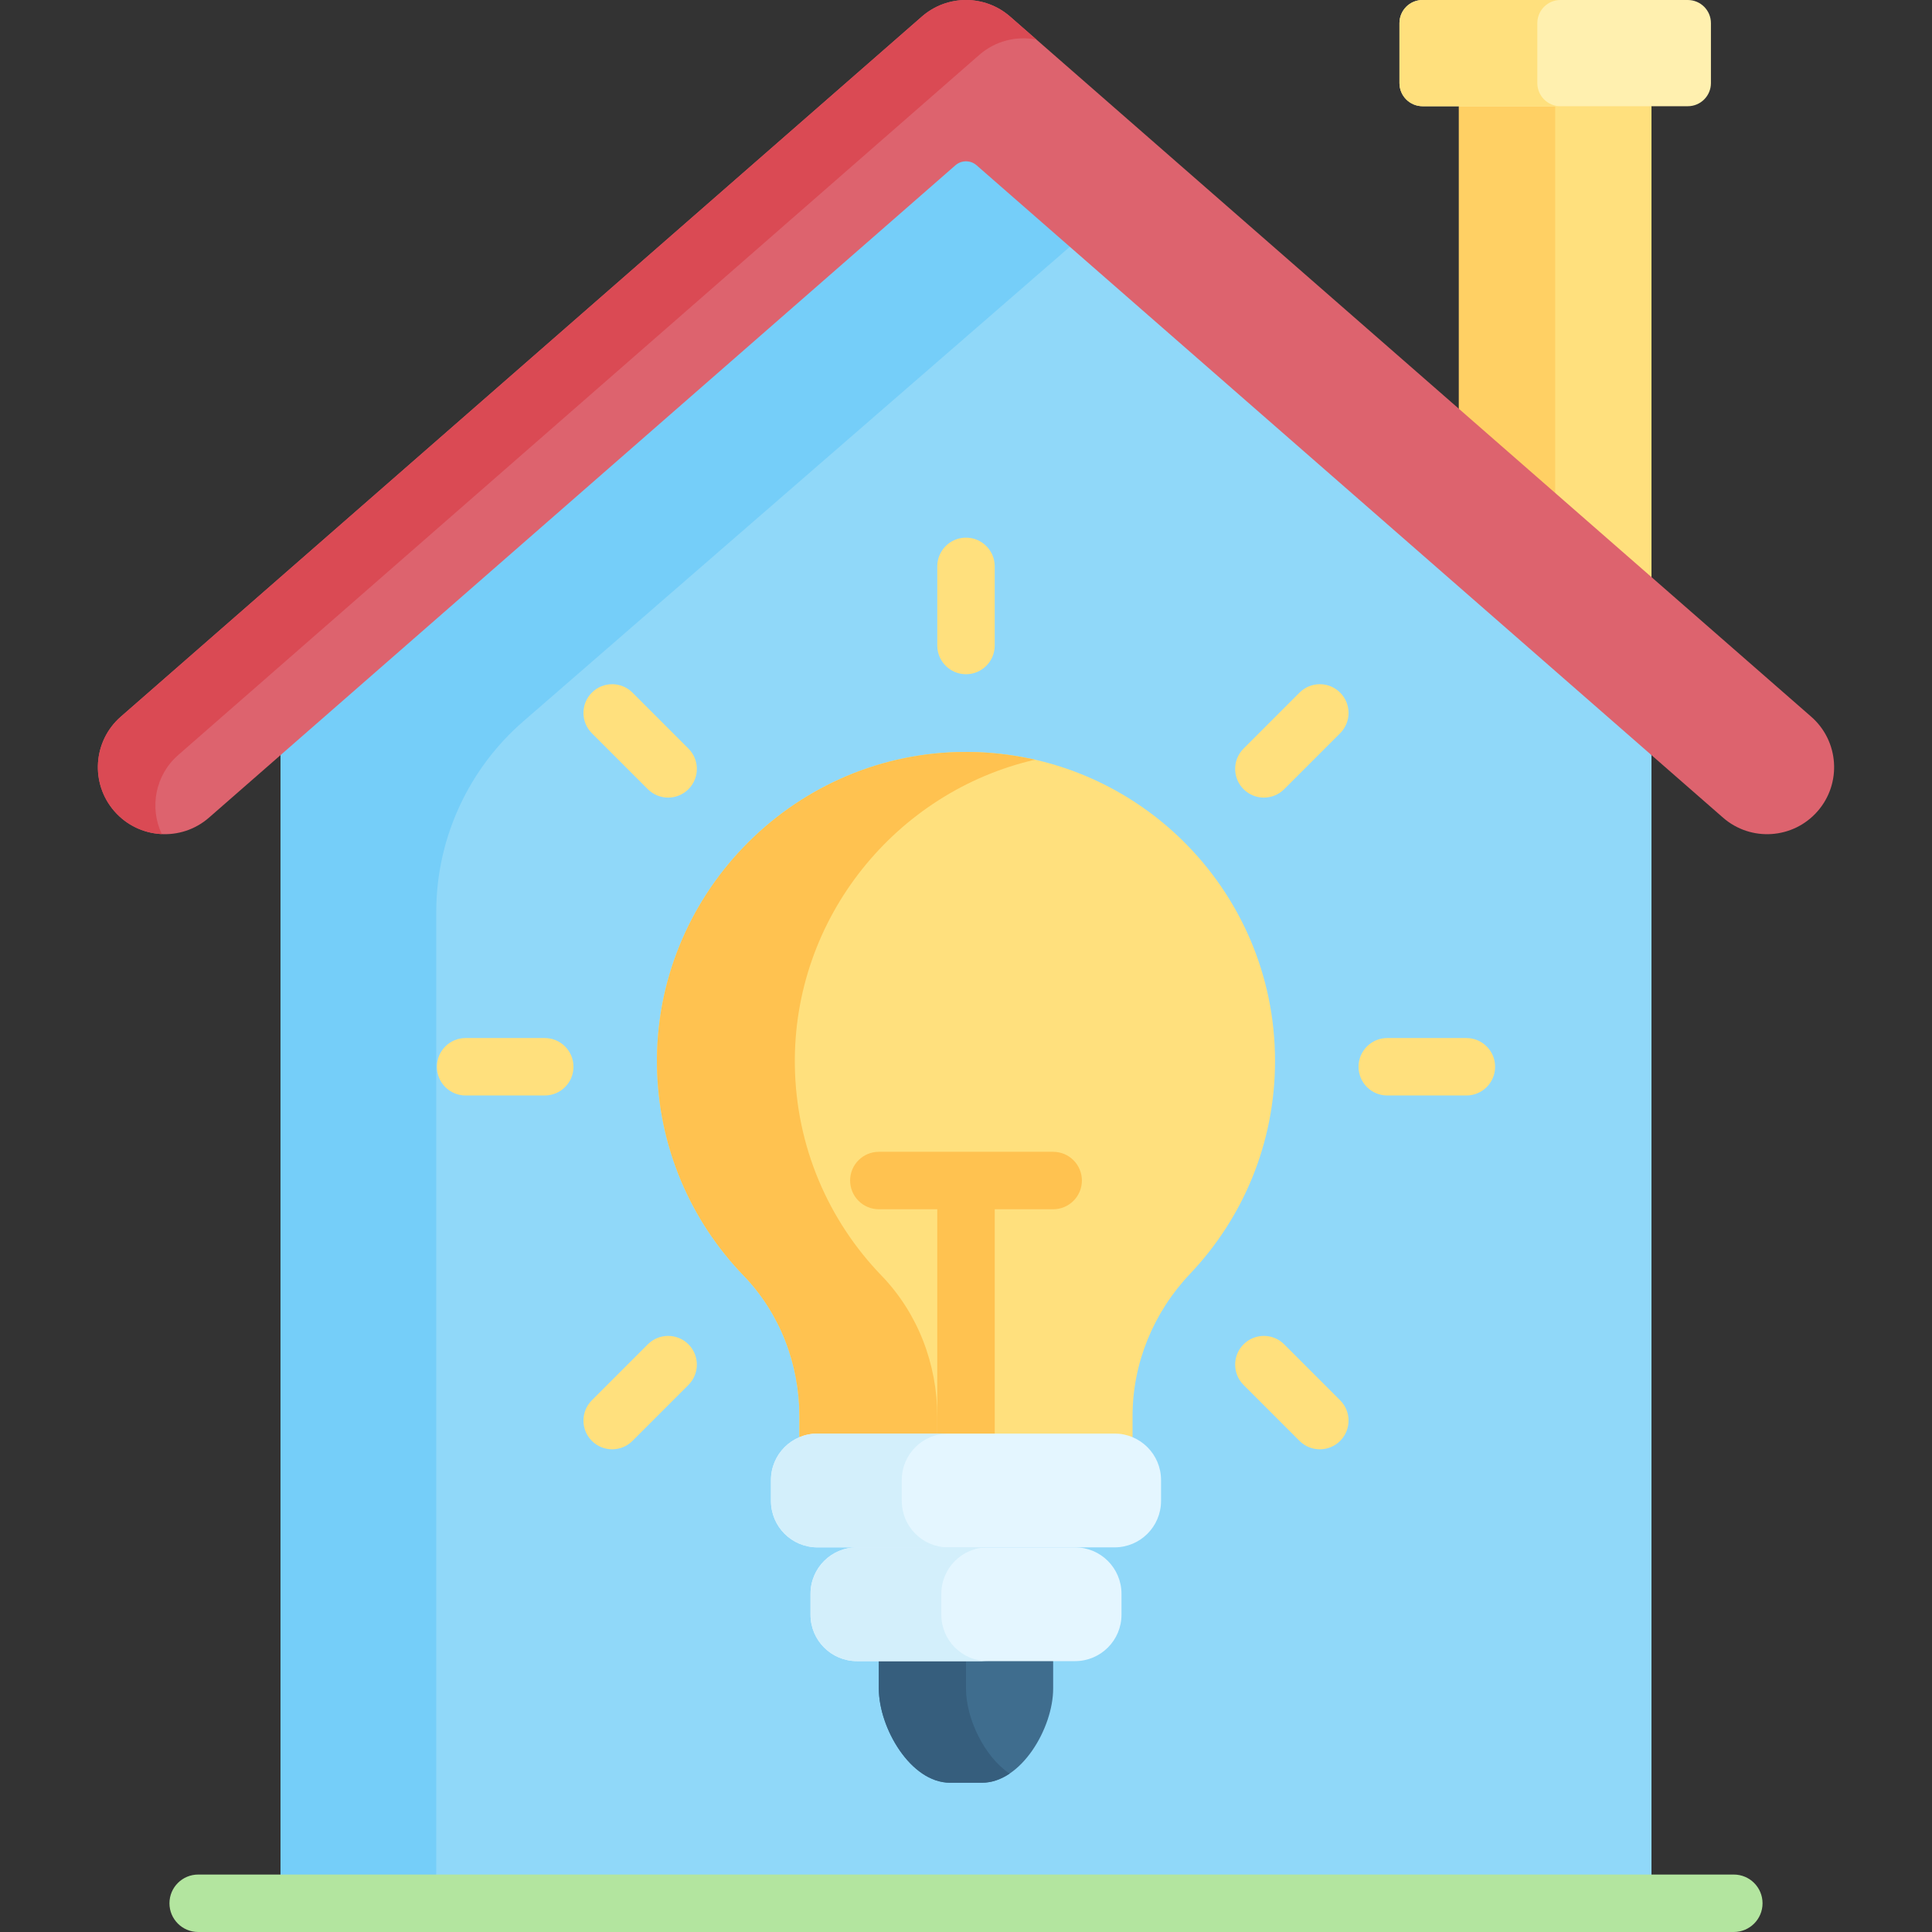 <svg id="Capa_1" enable-background="new 0 0 512 512" height="512" viewBox="0 0 512 512" width="512" xmlns="http://www.w3.org/2000/svg"><rect x="0" y="0" width="512" height="512" fill="#333333" stroke="none"/><g><path d="m434.347 24.756h-43.386l-4.336 3.394v80.187l2.053 6.488 45.415 40.595 3.568-2.479v-124.791z" fill="#ffe07d"/><path d="m412.144 24.756h-21.183l-4.336 3.394v80.187l2.053 6.488 23.466 20.975z" fill="#ffd064"/><path d="m430.372 184.005-174.372-151.553-176.096 152.907-5.565 14.757v304.272h363.322v-304.272z" fill="#90d8f9"/><path d="m115.61 241.716c0-19.907 8.815-38.174 23.045-50.53l150.061-130.3-32.716-28.434-176.096 152.907-5.565 14.758v304.272h41.271z" fill="#75cef9"/><path d="m447.29 0h-70.292c-3.383 0-6.125 2.742-6.125 6.125v15.899c0 3.383 2.742 6.125 6.125 6.125h70.292c3.383 0 6.125-2.742 6.125-6.125v-15.898c0-3.384-2.743-6.126-6.125-6.126z" fill="#fff0af"/><path d="m407.407 22.025v-15.899c0-3.383 2.742-6.125 6.125-6.125h-36.535c-3.383 0-6.125 2.742-6.125 6.125v15.899c0 3.383 2.742 6.125 6.125 6.125h36.535c-3.382 0-6.125-2.742-6.125-6.125z" fill="#ffe07d"/><path d="m479.989 189.935-212.301-185.547c-6.694-5.85-16.682-5.85-23.376 0l-212.301 185.547c-7.386 6.455-8.14 17.675-1.685 25.06 6.456 7.386 17.676 8.139 25.061 1.685l197.804-172.877c1.609-1.406 4.01-1.406 5.619 0l197.803 172.877c7.386 6.454 18.604 5.701 25.061-1.685 6.454-7.386 5.7-18.606-1.685-25.06z" fill="#dd636e"/><g><path d="m47.234 200.083 212.301-185.547c4.277-3.738 9.897-5.075 15.146-4.036l-6.994-6.113c-6.694-5.85-16.682-5.85-23.376 0l-212.3 185.547c-7.386 6.455-8.14 17.675-1.685 25.06 3.314 3.792 7.885 5.822 12.547 6.04-3.308-6.997-1.755-15.605 4.361-20.951z" fill="#da4a54"/></g><path d="m254.018 199.292c-44.649 1.055-80.532 38.383-79.91 83.041.302 21.639 8.995 41.249 22.972 55.723 9.64 9.982 14.778 23.478 14.778 37.355v5.46l2.935 3.212h83.789l1.559-3.212v-5.609c0-14.079 5.578-27.508 15.271-37.72 13.937-14.684 22.488-34.53 22.488-56.373.001-45.891-37.744-82.967-83.882-81.877z" fill="#ffe07d"/><path d="m248.393 375.411c0-13.877-5.138-27.372-14.778-37.355-13.978-14.474-22.671-34.084-22.972-55.723-.544-39.077 26.863-72.542 63.637-81.002-6.496-1.481-13.28-2.203-20.262-2.038-44.649 1.055-80.532 38.383-79.91 83.041.302 21.639 8.995 41.249 22.972 55.723 9.64 9.982 14.778 23.478 14.778 37.355v5.46l2.935 3.212h36.535l-2.935-3.212z" fill="#ffc250"/><path d="m279.099 305.24h-46.198c-4.204 0-7.612 3.408-7.612 7.612s3.408 7.612 7.612 7.612h15.488v67.143c0 4.204 3.408 7.612 7.612 7.612s7.612-3.408 7.612-7.612v-67.143h15.488c4.204 0 7.612-3.408 7.612-7.612s-3.41-7.612-7.614-7.612z" fill="#ffc250"/><g fill="#ffe07d"><path d="m388.61 275.091h-20.974c-4.204 0-7.612 3.408-7.612 7.612s3.408 7.612 7.612 7.612h20.974c4.204 0 7.612-3.408 7.612-7.612s-3.408-7.612-7.612-7.612z"/><path d="m144.365 275.091h-20.974c-4.204 0-7.612 3.408-7.612 7.612s3.408 7.612 7.612 7.612h20.974c4.204 0 7.612-3.408 7.612-7.612s-3.409-7.612-7.612-7.612z"/><path d="m344.387 183.551-14.831 14.831c-2.973 2.972-2.973 7.792 0 10.764 1.486 1.486 3.434 2.229 5.382 2.229s3.896-.743 5.382-2.229l14.831-14.831c2.973-2.972 2.973-7.792 0-10.764-2.972-2.972-7.791-2.972-10.764 0z"/><path d="m171.68 356.258-14.831 14.831c-2.973 2.972-2.973 7.792 0 10.764 1.486 1.486 3.434 2.229 5.382 2.229s3.896-.743 5.382-2.229l14.831-14.831c2.973-2.972 2.973-7.792 0-10.764-2.972-2.972-7.792-2.972-10.764 0z"/><path d="m256 178.678c4.204 0 7.612-3.408 7.612-7.612v-20.974c0-4.204-3.408-7.612-7.612-7.612s-7.612 3.408-7.612 7.612v20.974c.001 4.204 3.408 7.612 7.612 7.612z"/><path d="m167.613 183.551c-2.972-2.973-7.792-2.972-10.764 0-2.973 2.972-2.973 7.791 0 10.764l14.831 14.831c1.486 1.487 3.434 2.229 5.382 2.229s3.896-.743 5.382-2.229c2.973-2.972 2.973-7.791 0-10.764z"/><path d="m340.32 356.258c-2.972-2.973-7.792-2.972-10.764 0-2.973 2.973-2.973 7.792 0 10.764l14.831 14.831c1.486 1.487 3.434 2.229 5.382 2.229s3.896-.743 5.382-2.229c2.973-2.973 2.973-7.792 0-10.764z"/></g><g><path d="m459.481 512h-406.962c-4.204 0-7.612-3.408-7.612-7.612s3.408-7.612 7.612-7.612h406.962c4.204 0 7.612 3.408 7.612 7.612s-3.408 7.612-7.612 7.612z" fill="#b3e59f"/></g><path d="m277.439 437.166h-41.948l-2.59 3.052v7.281c0 10.411 8.44 24.939 18.85 24.939h8.498c10.411 0 18.85-14.529 18.85-24.939v-7.281z" fill="#3f6d8e"/><path d="m256 447.498v-7.281l2.59-3.052h-23.099l-2.59 3.052v7.281c0 10.411 8.44 24.939 18.85 24.939h8.498c2.589 0 5.055-.9 7.301-2.409-6.785-4.563-11.55-14.708-11.55-22.53z" fill="#365e7d"/><path d="m295.385 379.915h-78.77c-6.794 0-12.302 5.508-12.302 12.302v5.546c0 6.794 5.508 12.302 12.302 12.302h78.77c6.794 0 12.302-5.508 12.302-12.302v-5.546c0-6.794-5.508-12.302-12.302-12.302z" fill="#e4f6ff"/><path d="m238.979 397.764v-5.546c0-6.794 5.508-12.302 12.303-12.302h-34.667c-6.794 0-12.302 5.508-12.302 12.302v5.546c0 6.794 5.508 12.302 12.302 12.302h34.667c-6.795 0-12.303-5.508-12.303-12.302z" fill="#d3effb"/><path d="m297.206 427.915v-5.546c0-6.794-5.508-12.302-12.302-12.302h-57.808c-6.794 0-12.302 5.508-12.302 12.302v5.546c0 6.794 5.508 12.302 12.302 12.302h57.808c6.794 0 12.302-5.508 12.302-12.302z" fill="#e4f6ff"/><path d="m249.46 427.915v-5.546c0-6.794 5.508-12.302 12.303-12.302h-34.666c-6.795 0-12.303 5.508-12.303 12.302v5.546c0 6.794 5.508 12.302 12.303 12.302h34.666c-6.795 0-12.303-5.508-12.303-12.302z" fill="#d3effb"/></g></svg>